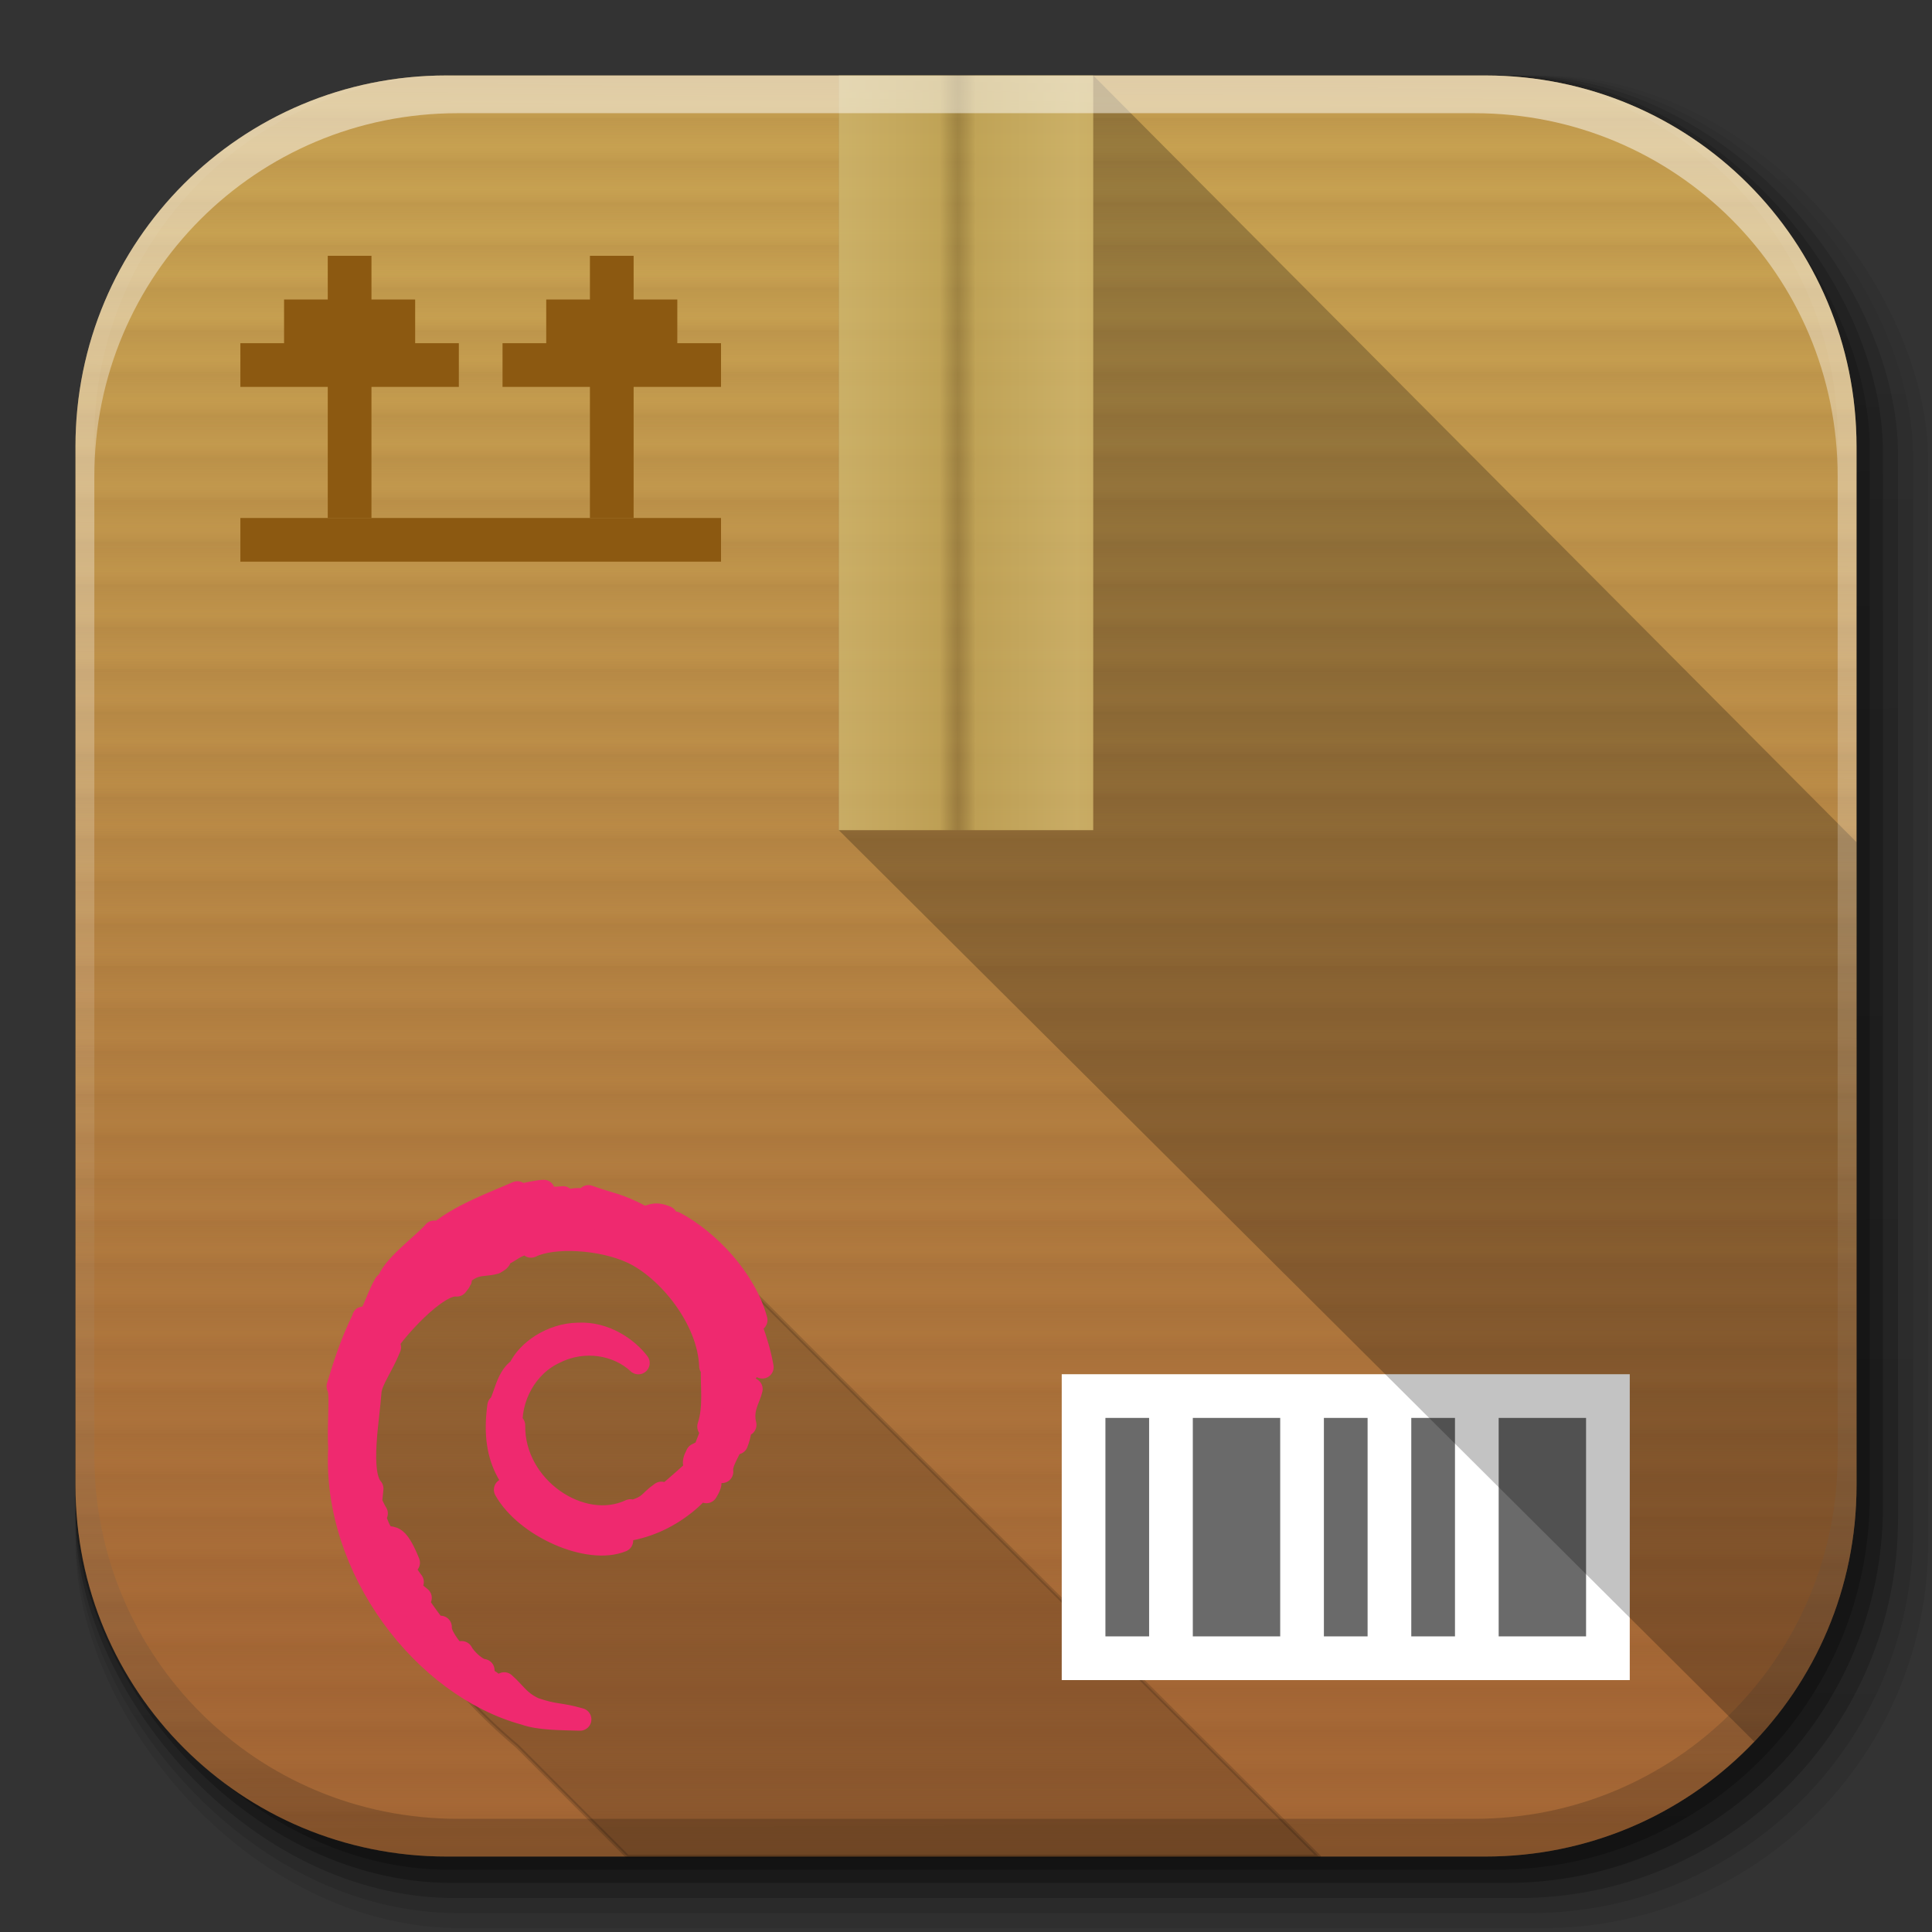 <?xml version="1.0" encoding="UTF-8" standalone="no"?>
<!-- Created with Inkscape (http://www.inkscape.org/) -->

<svg
   xmlns:dc="http://purl.org/dc/elements/1.1/"
   xmlns:cc="http://creativecommons.org/ns#"
   xmlns:rdf="http://www.w3.org/1999/02/22-rdf-syntax-ns#"
   xmlns:svg="http://www.w3.org/2000/svg"
   xmlns="http://www.w3.org/2000/svg"
   xmlns:xlink="http://www.w3.org/1999/xlink"
   version="1.1"
   width="512"
   height="512"
   id="svg2">
  <rect width="100%" height="100%" fill="#333333" stroke="none"/>
  <defs
     id="defs4">
    <linearGradient
       x1="19.245"
       y1="21.031"
       x2="19.36"
       y2="44.984"
       id="linearGradient2460"
       gradientUnits="userSpaceOnUse">
      <stop
         id="stop3602"
         style="stop-color:#fafafa;stop-opacity:1"
         offset="0" />
      <stop
         id="stop3604"
         style="stop-color:#f0f0f0;stop-opacity:1"
         offset="1" />
    </linearGradient>
    <linearGradient
       x1="1012.513"
       y1="484.417"
       x2="1006.808"
       y2="20.626"
       id="linearGradient4114-2-6"
       xlink:href="#ButtonShadow-0-1-1-5-9"
       gradientUnits="userSpaceOnUse"
       gradientTransform="matrix(1.032,0,0,1.032,-830.864,592.678)" />
    <linearGradient
       x1="45.448"
       y1="92.54"
       x2="45.448"
       y2="7.017"
       id="ButtonShadow-0-1-1-5-9"
       gradientUnits="userSpaceOnUse"
       gradientTransform="matrix(1.006,0,0,0.994,100,0)">
      <stop
         id="stop3750-8-9-3-6-4"
         style="stop-color:#000000;stop-opacity:1"
         offset="0" />
      <stop
         id="stop3752-5-6-4-2-9"
         style="stop-color:#000000;stop-opacity:0.588"
         offset="1" />
    </linearGradient>
    <linearGradient
       x1="1012.513"
       y1="484.417"
       x2="1006.808"
       y2="20.626"
       id="linearGradient4112-2-6"
       xlink:href="#ButtonShadow-0-1-1-5-9"
       gradientUnits="userSpaceOnUse"
       gradientTransform="matrix(1.04,0,0,1.04,-837.951,592.518)" />
    <linearGradient
       x1="1012.513"
       y1="484.417"
       x2="1006.808"
       y2="20.626"
       id="linearGradient4110-6-7"
       xlink:href="#ButtonShadow-0-1-1-5-9"
       gradientUnits="userSpaceOnUse"
       gradientTransform="matrix(1.023,0,0,1.023,-823.777,592.838)" />
    <linearGradient
       x1="1012.513"
       y1="484.417"
       x2="1006.808"
       y2="20.626"
       id="linearGradient4116-6-3"
       xlink:href="#ButtonShadow-0-1-1-5-9"
       gradientUnits="userSpaceOnUse"
       gradientTransform="matrix(1.015,0,0,1.015,-816.69,592.997)" />
    <linearGradient
       x1="1012.513"
       y1="484.417"
       x2="1006.808"
       y2="20.626"
       id="linearGradient5342-3"
       xlink:href="#ButtonShadow-0-1-1-5-9"
       gradientUnits="userSpaceOnUse"
       gradientTransform="matrix(1.007,0,0,1.007,-810.489,593.137)" />
    <linearGradient
       x1="993.439"
       y1="51.512"
       x2="988.786"
       y2="363.738"
       id="linearGradient4084-8"
       xlink:href="#linearGradient3737-9"
       gradientUnits="userSpaceOnUse"
       gradientTransform="translate(778.6,-360.56)" />
    <linearGradient
       id="linearGradient3737-9">
      <stop
         id="stop3739-7"
         style="stop-color:#ffffff;stop-opacity:1"
         offset="0" />
      <stop
         id="stop3741-4"
         style="stop-color:#ffffff;stop-opacity:0"
         offset="1" />
    </linearGradient>
    <linearGradient
       x1="1764.649"
       y1="155.597"
       x2="1763.69"
       y2="-55.941"
       id="linearGradient4086-12"
       xlink:href="#linearGradient4046-3"
       gradientUnits="userSpaceOnUse" />
    <linearGradient
       id="linearGradient4046-3">
      <stop
         id="stop4048-7"
         style="stop-color:#000000;stop-opacity:1"
         offset="0" />
      <stop
         id="stop4050-73"
         style="stop-color:#ffffff;stop-opacity:0.2"
         offset="1" />
    </linearGradient>
    <linearGradient
       y1="38.719"
       x2="0"
       y2="45.762"
       id="linearGradient3127"
       gradientUnits="userSpaceOnUse">
      <stop
         id="stop12"
         style="stop-color:#000000;stop-opacity:0"
         offset="0" />
      <stop
         id="stop14"
         style="stop-color:#000000;stop-opacity:1"
         offset="0.5" />
      <stop
         id="stop16"
         style="stop-color:#000000;stop-opacity:0"
         offset="1" />
    </linearGradient>
    <radialGradient
       cx="605.714"
       cy="486.648"
       r="117.143"
       id="radialGradient3129"
       xlink:href="#linearGradient5060"
       gradientUnits="userSpaceOnUse"
       gradientTransform="matrix(0.062,0,0,0.029,1.637,28.086)" />
    <linearGradient
       id="linearGradient5060">
      <stop
         id="stop7"
         style="stop-color:#000000;stop-opacity:1"
         offset="0" />
      <stop
         id="stop9"
         style="stop-color:#000000;stop-opacity:0"
         offset="1" />
    </linearGradient>
    <radialGradient
       cx="605.714"
       cy="486.648"
       r="117.143"
       id="radialGradient3131"
       xlink:href="#linearGradient5060"
       gradientUnits="userSpaceOnUse"
       gradientTransform="matrix(-0.062,0,0,0.029,46.532,28.086)" />
    <linearGradient
       id="linearGradient3030">
      <stop
         id="stop3032"
         style="stop-color:#000000;stop-opacity:1"
         offset="0" />
      <stop
         id="stop3034"
         style="stop-color:#000000;stop-opacity:0"
         offset="1" />
    </linearGradient>
    <linearGradient
       x1="-42.696"
       x2="-5.843"
       id="linearGradient3157-5-2"
       gradientUnits="userSpaceOnUse"
       gradientTransform="matrix(0,-11.58,-11.58,0,620.118,-53.942)">
      <stop
         id="stop29"
         style="stop-color:#ae802b;stop-opacity:1"
         offset="0" />
      <stop
         id="stop31"
         style="stop-color:#e1c18b;stop-opacity:1"
         offset="1" />
    </linearGradient>
    <linearGradient
       y1="6.102"
       x2="0"
       y2="24.203"
       id="linearGradient4071-6"
       gradientUnits="userSpaceOnUse"
       gradientTransform="matrix(11.58,0,0,11.58,620.118,-53.942)">
      <stop
         id="stop24-5"
         style="stop-color:#bf914e;stop-opacity:1"
         offset="0" />
      <stop
         id="stop26-0"
         style="stop-color:#8b5810;stop-opacity:1"
         offset="1" />
    </linearGradient>
    <linearGradient
       x1="6.406"
       x2="41.369"
       id="linearGradient998"
       gradientUnits="userSpaceOnUse"
       gradientTransform="matrix(0,11.58,-11.58,0,620.118,-53.942)">
      <stop
         id="stop19"
         style="stop-color:#ffffff;stop-opacity:0.5"
         offset="0" />
      <stop
         id="stop21"
         style="stop-color:#ffffff;stop-opacity:0"
         offset="1" />
    </linearGradient>
    <radialGradient
       cx="605.714"
       cy="486.648"
       r="117.143"
       id="radialGradient3057"
       xlink:href="#linearGradient5060"
       gradientUnits="userSpaceOnUse"
       gradientTransform="matrix(-0.062,0,0,0.029,46.532,28.086)" />
    <linearGradient
       x1="45.448"
       y1="92.54"
       x2="45.448"
       y2="7.017"
       id="ButtonShadow"
       gradientUnits="userSpaceOnUse"
       gradientTransform="scale(1.006,0.994)">
      <stop
         id="stop3750"
         style="stop-color:#000000;stop-opacity:1"
         offset="0" />
      <stop
         id="stop3752"
         style="stop-color:#000000;stop-opacity:0.588"
         offset="1" />
    </linearGradient>
    <filter
       color-interpolation-filters="sRGB"
       id="filter3174">
      <feGaussianBlur
         stdDeviation="1.71"
         id="feGaussianBlur3176" />
    </filter>
    <linearGradient
       x1="32.251"
       y1="6.132"
       x2="32.251"
       y2="90.239"
       id="linearGradient3026"
       xlink:href="#ButtonShadow-0"
       gradientUnits="userSpaceOnUse"
       gradientTransform="matrix(1.024,0,0,1.012,-1.143,-98.071)" />
    <linearGradient
       x1="45.448"
       y1="92.54"
       x2="45.448"
       y2="7.017"
       id="ButtonShadow-0"
       gradientUnits="userSpaceOnUse"
       gradientTransform="matrix(1.006,0,0,0.994,100,0)">
      <stop
         id="stop3750-8"
         style="stop-color:#000000;stop-opacity:1"
         offset="0" />
      <stop
         id="stop3752-5"
         style="stop-color:#000000;stop-opacity:0.588"
         offset="1" />
    </linearGradient>
    <linearGradient
       x1="32.251"
       y1="6.132"
       x2="32.251"
       y2="90.239"
       id="linearGradient3780"
       xlink:href="#ButtonShadow-0"
       gradientUnits="userSpaceOnUse"
       gradientTransform="matrix(1.024,0,0,1.012,-1.143,-98.071)" />
    <linearGradient
       x1="45.448"
       y1="92.54"
       x2="45.448"
       y2="7.017"
       id="linearGradient3194"
       gradientUnits="userSpaceOnUse"
       gradientTransform="matrix(1.006,0,0,0.994,100,0)">
      <stop
         id="stop3196"
         style="stop-color:#000000;stop-opacity:1"
         offset="0" />
      <stop
         id="stop3198"
         style="stop-color:#000000;stop-opacity:0.588"
         offset="1" />
    </linearGradient>
    <linearGradient
       x1="32.251"
       y1="6.132"
       x2="32.251"
       y2="90.239"
       id="linearGradient3772"
       xlink:href="#ButtonShadow-0"
       gradientUnits="userSpaceOnUse"
       gradientTransform="matrix(1.024,0,0,1.012,-1.143,-98.071)" />
    <linearGradient
       x1="45.448"
       y1="92.54"
       x2="45.448"
       y2="7.017"
       id="linearGradient3201"
       gradientUnits="userSpaceOnUse"
       gradientTransform="matrix(1.006,0,0,0.994,100,0)">
      <stop
         id="stop3203"
         style="stop-color:#000000;stop-opacity:1"
         offset="0" />
      <stop
         id="stop3205"
         style="stop-color:#000000;stop-opacity:0.588"
         offset="1" />
    </linearGradient>
    <linearGradient
       x1="32.251"
       y1="6.132"
       x2="32.251"
       y2="90.239"
       id="linearGradient3725"
       xlink:href="#ButtonShadow-0"
       gradientUnits="userSpaceOnUse"
       gradientTransform="matrix(1.024,0,0,1.012,-1.143,-98.071)" />
    <linearGradient
       x1="45.448"
       y1="92.54"
       x2="45.448"
       y2="7.017"
       id="linearGradient3208"
       gradientUnits="userSpaceOnUse"
       gradientTransform="matrix(1.006,0,0,0.994,100,0)">
      <stop
         id="stop3210"
         style="stop-color:#000000;stop-opacity:1"
         offset="0" />
      <stop
         id="stop3212"
         style="stop-color:#000000;stop-opacity:0.588"
         offset="1" />
    </linearGradient>
    <linearGradient
       x1="32.251"
       y1="6.132"
       x2="32.251"
       y2="90.239"
       id="linearGradient3721"
       xlink:href="#ButtonShadow-0"
       gradientUnits="userSpaceOnUse"
       gradientTransform="translate(0,-97)" />
    <linearGradient
       x1="45.448"
       y1="92.54"
       x2="45.448"
       y2="7.017"
       id="linearGradient3215"
       gradientUnits="userSpaceOnUse"
       gradientTransform="matrix(1.006,0,0,0.994,100,0)">
      <stop
         id="stop3217"
         style="stop-color:#000000;stop-opacity:1"
         offset="0" />
      <stop
         id="stop3219"
         style="stop-color:#000000;stop-opacity:0.588"
         offset="1" />
    </linearGradient>
    <linearGradient
       x1="48"
       y1="90"
       x2="48"
       y2="5.988"
       id="linearGradient3617"
       xlink:href="#linearGradient3700"
       gradientUnits="userSpaceOnUse" />
    <linearGradient
       id="linearGradient3700">
      <stop
         id="stop3702"
         style="stop-color:#a16331;stop-opacity:1"
         offset="0" />
      <stop
         id="stop3704"
         style="stop-color:#d2aa57;stop-opacity:1"
         offset="1" />
    </linearGradient>
    <linearGradient
       x1="6"
       y1="48"
       x2="8"
       y2="48"
       id="linearGradient3978"
       xlink:href="#linearGradient3972"
       gradientUnits="userSpaceOnUse"
       gradientTransform="translate(0,-96)"
       spreadMethod="repeat" />
    <linearGradient
       id="linearGradient3972">
      <stop
         id="stop3974"
         style="stop-color:#784421;stop-opacity:1"
         offset="0" />
      <stop
         id="stop3980"
         style="stop-color:#784421;stop-opacity:0"
         offset="0.7" />
      <stop
         id="stop3976"
         style="stop-color:#784421;stop-opacity:0.748"
         offset="1" />
    </linearGradient>
    <radialGradient
       cx="48"
       cy="87.792"
       r="42"
       fx="48"
       fy="87.792"
       id="radialGradient4375"
       xlink:href="#linearGradient4367"
       gradientUnits="userSpaceOnUse"
       gradientTransform="matrix(1,-6.7114942e-8,8.4282233e-8,1.256,110,-24.506)" />
    <linearGradient
       id="linearGradient4367">
      <stop
         id="stop4369"
         style="stop-color:#ffffff;stop-opacity:0.718"
         offset="0" />
      <stop
         id="stop4371"
         style="stop-color:#ffffff;stop-opacity:1"
         offset="1" />
    </linearGradient>
    <linearGradient
       x1="48"
       y1="20.221"
       x2="48"
       y2="138.661"
       id="linearGradient3613"
       xlink:href="#linearGradient3737"
       gradientUnits="userSpaceOnUse" />
    <linearGradient
       id="linearGradient3737">
      <stop
         id="stop3739"
         style="stop-color:#ffec83;stop-opacity:1"
         offset="0" />
      <stop
         id="stop3741"
         style="stop-color:#fff2ab;stop-opacity:0"
         offset="1" />
    </linearGradient>
    <clipPath
       id="clipPath4355">
      <rect
         width="84"
         height="80"
         rx="6"
         ry="6"
         x="6"
         y="6"
         id="rect4357"
         style="fill:#ffffff;fill-opacity:1;fill-rule:nonzero;stroke:none" />
    </clipPath>
    <filter
       x="-0.349"
       y="-0.372"
       width="1.698"
       height="1.743"
       color-interpolation-filters="sRGB"
       id="filter4002">
      <feGaussianBlur
         stdDeviation="9.6"
         id="feGaussianBlur4004" />
    </filter>
    <linearGradient
       x1="42"
       y1="48"
       x2="47.614"
       y2="48"
       id="linearGradient4019"
       xlink:href="#linearGradient4013"
       gradientUnits="userSpaceOnUse"
       spreadMethod="reflect" />
    <linearGradient
       id="linearGradient4013">
      <stop
         id="stop4015"
         style="stop-color:#e3c979;stop-opacity:1"
         offset="0" />
      <stop
         id="stop4021"
         style="stop-color:#d3b762;stop-opacity:1"
         offset="0.85" />
      <stop
         id="stop4017"
         style="stop-color:#b0984d;stop-opacity:0.614"
         offset="1" />
    </linearGradient>
    <linearGradient
       x1="48"
       y1="8"
       x2="48"
       y2="80"
       id="linearGradient4088"
       xlink:href="#linearGradient4384"
       gradientUnits="userSpaceOnUse" />
    <linearGradient
       id="linearGradient4384">
      <stop
         id="stop4386"
         style="stop-color:#ffffff;stop-opacity:1"
         offset="0" />
      <stop
         id="stop4388"
         style="stop-color:#ffffff;stop-opacity:0"
         offset="1" />
    </linearGradient>
    <linearGradient
       x1="54"
       y1="48"
       x2="56"
       y2="48"
       id="linearGradient4108"
       xlink:href="#linearGradient4102"
       gradientUnits="userSpaceOnUse" />
    <linearGradient
       id="linearGradient4102">
      <stop
         id="stop4104"
         style="stop-color:#000000;stop-opacity:1"
         offset="0" />
      <stop
         id="stop4114"
         style="stop-color:#000000;stop-opacity:0.252"
         offset="0.5" />
      <stop
         id="stop4106"
         style="stop-color:#000000;stop-opacity:0"
         offset="1" />
    </linearGradient>
    <linearGradient
       x1="54"
       y1="48"
       x2="56"
       y2="48"
       id="linearGradient4112"
       xlink:href="#linearGradient4102"
       gradientUnits="userSpaceOnUse"
       gradientTransform="translate(-96,0)" />
    <linearGradient
       id="linearGradient3257">
      <stop
         id="stop3259"
         style="stop-color:#000000;stop-opacity:1"
         offset="0" />
      <stop
         id="stop3261"
         style="stop-color:#000000;stop-opacity:0.252"
         offset="0.5" />
      <stop
         id="stop3263"
         style="stop-color:#000000;stop-opacity:0"
         offset="1" />
    </linearGradient>
    <linearGradient
       x1="42"
       y1="48"
       x2="47.614"
       y2="48"
       id="linearGradient4122"
       xlink:href="#linearGradient4013"
       gradientUnits="userSpaceOnUse"
       spreadMethod="reflect" />
    <linearGradient
       id="linearGradient3266">
      <stop
         id="stop3268"
         style="stop-color:#e3c979;stop-opacity:1"
         offset="0" />
      <stop
         id="stop3270"
         style="stop-color:#d3b762;stop-opacity:1"
         offset="0.85" />
      <stop
         id="stop3272"
         style="stop-color:#b0984d;stop-opacity:0.614"
         offset="1" />
    </linearGradient>
    <linearGradient
       x1="45.485"
       y1="31.18"
       x2="48.069"
       y2="55.88"
       id="linearGradient4127"
       xlink:href="#linearGradient4384-8"
       gradientUnits="userSpaceOnUse"
       spreadMethod="reflect" />
    <linearGradient
       id="linearGradient4384-8">
      <stop
         id="stop4386-6"
         style="stop-color:#ffffff;stop-opacity:1"
         offset="0" />
      <stop
         id="stop4388-2"
         style="stop-color:#ffffff;stop-opacity:0"
         offset="1" />
    </linearGradient>
    <linearGradient
       x1="48"
       y1="88"
       x2="48"
       y2="-40"
       id="linearGradient4047"
       xlink:href="#linearGradient4384-8"
       gradientUnits="userSpaceOnUse"
       gradientTransform="matrix(1,0,0,-1,0,92)" />
    <linearGradient
       id="linearGradient3279">
      <stop
         id="stop3281"
         style="stop-color:#ffffff;stop-opacity:1"
         offset="0" />
      <stop
         id="stop3283"
         style="stop-color:#ffffff;stop-opacity:0"
         offset="1" />
    </linearGradient>
    <linearGradient
       x1="48"
       y1="82"
       x2="112.124"
       y2="82.455"
       id="linearGradient4429-1"
       xlink:href="#linearGradient4384-8"
       gradientUnits="userSpaceOnUse"
       spreadMethod="reflect" />
    <linearGradient
       x1="110"
       y1="56"
       x2="134"
       y2="56"
       id="linearGradient3286"
       gradientUnits="userSpaceOnUse"
       gradientTransform="translate(1683.059,-84.359)">
      <stop
         id="stop3288"
         style="stop-color:#ffffff;stop-opacity:1"
         offset="0" />
      <stop
         id="stop3290"
         style="stop-color:#ffffff;stop-opacity:0"
         offset="1" />
    </linearGradient>
    <linearGradient
       x1="90"
       y1="88"
       x2="48"
       y2="88"
       id="linearGradient3228"
       xlink:href="#linearGradient3892"
       gradientUnits="userSpaceOnUse"
       spreadMethod="reflect" />
    <linearGradient
       id="linearGradient3892">
      <stop
         id="stop3894"
         style="stop-color:#000000;stop-opacity:0.588"
         offset="0" />
      <stop
         id="stop3896"
         style="stop-color:#000000;stop-opacity:0.471"
         offset="0.118" />
      <stop
         id="stop3898"
         style="stop-color:#000000;stop-opacity:0.392"
         offset="0.238" />
      <stop
         id="stop3900"
         style="stop-color:#000000;stop-opacity:0.314"
         offset="1" />
    </linearGradient>
    <linearGradient
       x1="70"
       y1="80"
       x2="70"
       y2="-64"
       id="linearGradient3298"
       xlink:href="#linearGradient4142"
       gradientUnits="userSpaceOnUse"
       gradientTransform="matrix(1.333,0,0,1.333,27.333,-21.333)" />
    <linearGradient
       id="linearGradient4142">
      <stop
         id="stop4144"
         style="stop-color:#402a1a;stop-opacity:1"
         offset="0" />
      <stop
         id="stop4146"
         style="stop-color:#402a1a;stop-opacity:0"
         offset="1" />
    </linearGradient>
    <linearGradient
       x1="34"
       y1="7"
       x2="34"
       y2="25"
       id="linearGradient4166"
       xlink:href="#ButtonShadow-0"
       gradientUnits="userSpaceOnUse"
       gradientTransform="matrix(1,0,0,-1,1683.059,-48.359)" />
    <linearGradient
       x1="45.448"
       y1="92.54"
       x2="45.448"
       y2="7.017"
       id="linearGradient3304"
       gradientUnits="userSpaceOnUse"
       gradientTransform="matrix(1.006,0,0,0.994,100,0)">
      <stop
         id="stop3306"
         style="stop-color:#000000;stop-opacity:1"
         offset="0" />
      <stop
         id="stop3308"
         style="stop-color:#000000;stop-opacity:0.588"
         offset="1" />
    </linearGradient>
    <linearGradient
       x1="34"
       y1="20"
       x2="38"
       y2="24"
       id="linearGradient4158"
       xlink:href="#linearGradient4152"
       gradientUnits="userSpaceOnUse"
       gradientTransform="translate(1683.059,48.359)" />
    <linearGradient
       id="linearGradient4152">
      <stop
         id="stop4154"
         style="stop-color:#ffffff;stop-opacity:1"
         offset="0" />
      <stop
         id="stop4156"
         style="stop-color:#ebebeb;stop-opacity:1"
         offset="1" />
    </linearGradient>
    <linearGradient
       x1="34"
       y1="7"
       x2="34"
       y2="25"
       id="linearGradient4398"
       xlink:href="#ButtonShadow-0"
       gradientUnits="userSpaceOnUse"
       gradientTransform="matrix(1,0,0,-1,1633.059,-48.359)" />
    <linearGradient
       x1="45.448"
       y1="92.54"
       x2="45.448"
       y2="7.017"
       id="linearGradient3315"
       gradientUnits="userSpaceOnUse"
       gradientTransform="matrix(1.006,0,0,0.994,100,0)">
      <stop
         id="stop3317"
         style="stop-color:#000000;stop-opacity:1"
         offset="0" />
      <stop
         id="stop3319"
         style="stop-color:#000000;stop-opacity:0.588"
         offset="1" />
    </linearGradient>
    <linearGradient
       x1="34"
       y1="20"
       x2="38"
       y2="24"
       id="linearGradient4400"
       xlink:href="#linearGradient4152"
       gradientUnits="userSpaceOnUse"
       gradientTransform="translate(1633.059,48.359)" />
    <linearGradient
       id="linearGradient3322">
      <stop
         id="stop3324"
         style="stop-color:#ffffff;stop-opacity:1"
         offset="0" />
      <stop
         id="stop3326"
         style="stop-color:#ebebeb;stop-opacity:1"
         offset="1" />
    </linearGradient>
    <linearGradient
       x1="70"
       y1="80"
       x2="70"
       y2="-64"
       id="linearGradient3276"
       xlink:href="#linearGradient4142"
       gradientUnits="userSpaceOnUse"
       gradientTransform="translate(1683.059,-34.359)" />
    <linearGradient
       id="linearGradient3329">
      <stop
         id="stop3331"
         style="stop-color:#402a1a;stop-opacity:1"
         offset="0" />
      <stop
         id="stop3333"
         style="stop-color:#402a1a;stop-opacity:0"
         offset="1" />
    </linearGradient>
    <linearGradient
       x1="45.448"
       y1="92.54"
       x2="45.448"
       y2="7.017"
       id="linearGradient3453"
       xlink:href="#ButtonShadow"
       gradientUnits="userSpaceOnUse"
       gradientTransform="scale(1.006,0.994)" />
    <linearGradient
       x1="45.448"
       y1="92.54"
       x2="45.448"
       y2="7.017"
       id="linearGradient3703"
       xlink:href="#ButtonShadow"
       gradientUnits="userSpaceOnUse"
       gradientTransform="scale(1.006,0.994)" />
    <linearGradient
       x1="32.251"
       y1="6.132"
       x2="32.251"
       y2="90.239"
       id="linearGradient3705"
       xlink:href="#ButtonShadow-0"
       gradientUnits="userSpaceOnUse"
       gradientTransform="matrix(1.024,0,0,1.012,-1.143,-98.071)" />
    <linearGradient
       x1="32.251"
       y1="6.132"
       x2="32.251"
       y2="90.239"
       id="linearGradient3707"
       xlink:href="#ButtonShadow-0"
       gradientUnits="userSpaceOnUse"
       gradientTransform="matrix(1.024,0,0,1.012,-1.143,-98.071)" />
    <linearGradient
       x1="32.251"
       y1="6.132"
       x2="32.251"
       y2="90.239"
       id="linearGradient3709"
       xlink:href="#ButtonShadow-0"
       gradientUnits="userSpaceOnUse"
       gradientTransform="matrix(1.024,0,0,1.012,-1.143,-98.071)" />
    <linearGradient
       x1="32.251"
       y1="6.132"
       x2="32.251"
       y2="90.239"
       id="linearGradient3711"
       xlink:href="#ButtonShadow-0"
       gradientUnits="userSpaceOnUse"
       gradientTransform="matrix(1.024,0,0,1.012,-1.143,-98.071)" />
    <linearGradient
       x1="32.251"
       y1="6.132"
       x2="32.251"
       y2="90.239"
       id="linearGradient3713"
       xlink:href="#ButtonShadow-0"
       gradientUnits="userSpaceOnUse"
       gradientTransform="translate(0,-97)" />
    <linearGradient
       x1="48"
       y1="90"
       x2="48"
       y2="5.988"
       id="linearGradient3715"
       xlink:href="#linearGradient3700"
       gradientUnits="userSpaceOnUse" />
    <linearGradient
       x1="6"
       y1="48"
       x2="8"
       y2="48"
       id="linearGradient3717"
       xlink:href="#linearGradient3972"
       gradientUnits="userSpaceOnUse"
       gradientTransform="translate(0,-96)"
       spreadMethod="repeat" />
    <radialGradient
       cx="48"
       cy="87.792"
       r="42"
       fx="48"
       fy="87.792"
       id="radialGradient3719"
       xlink:href="#linearGradient4367"
       gradientUnits="userSpaceOnUse"
       gradientTransform="matrix(1,-6.7114942e-8,8.4282233e-8,1.256,110,-24.506)" />
    <linearGradient
       x1="48"
       y1="20.221"
       x2="48"
       y2="138.661"
       id="linearGradient3722"
       xlink:href="#linearGradient3737"
       gradientUnits="userSpaceOnUse" />
    <linearGradient
       x1="42"
       y1="48"
       x2="47.614"
       y2="48"
       id="linearGradient3724"
       xlink:href="#linearGradient4013"
       gradientUnits="userSpaceOnUse"
       spreadMethod="reflect" />
    <linearGradient
       x1="48"
       y1="8"
       x2="48"
       y2="80"
       id="linearGradient3726"
       xlink:href="#linearGradient4384"
       gradientUnits="userSpaceOnUse" />
    <linearGradient
       x1="54"
       y1="48"
       x2="56"
       y2="48"
       id="linearGradient3728"
       xlink:href="#linearGradient4102"
       gradientUnits="userSpaceOnUse" />
    <linearGradient
       x1="54"
       y1="48"
       x2="56"
       y2="48"
       id="linearGradient3730"
       xlink:href="#linearGradient4102"
       gradientUnits="userSpaceOnUse"
       gradientTransform="translate(-96,0)" />
    <linearGradient
       x1="42"
       y1="48"
       x2="47.614"
       y2="48"
       id="linearGradient3732"
       xlink:href="#linearGradient4013"
       gradientUnits="userSpaceOnUse"
       spreadMethod="reflect" />
    <linearGradient
       x1="45.485"
       y1="31.18"
       x2="48.069"
       y2="55.88"
       id="linearGradient3734"
       xlink:href="#linearGradient4384-8"
       gradientUnits="userSpaceOnUse"
       spreadMethod="reflect" />
    <linearGradient
       x1="48"
       y1="88"
       x2="48"
       y2="-40"
       id="linearGradient3736"
       xlink:href="#linearGradient4384-8"
       gradientUnits="userSpaceOnUse"
       gradientTransform="matrix(1,0,0,-1,0,92)" />
    <linearGradient
       x1="48"
       y1="82"
       x2="112.124"
       y2="82.455"
       id="linearGradient3738"
       xlink:href="#linearGradient4384-8"
       gradientUnits="userSpaceOnUse"
       spreadMethod="reflect" />
    <linearGradient
       x1="90"
       y1="88"
       x2="48"
       y2="88"
       id="linearGradient3740"
       xlink:href="#linearGradient3892"
       gradientUnits="userSpaceOnUse"
       spreadMethod="reflect" />
    <linearGradient
       x1="110"
       y1="56"
       x2="134"
       y2="56"
       id="linearGradient3742"
       xlink:href="#linearGradient3286"
       gradientUnits="userSpaceOnUse"
       gradientTransform="translate(1683.059,-84.359)" />
    <linearGradient
       x1="34"
       y1="7"
       x2="34"
       y2="25"
       id="linearGradient3744"
       xlink:href="#ButtonShadow-0"
       gradientUnits="userSpaceOnUse"
       gradientTransform="matrix(1,0,0,-1,1683.059,-48.359)" />
    <linearGradient
       x1="34"
       y1="20"
       x2="38"
       y2="24"
       id="linearGradient3746"
       xlink:href="#linearGradient4152"
       gradientUnits="userSpaceOnUse"
       gradientTransform="translate(1683.059,48.359)" />
    <linearGradient
       x1="34"
       y1="7"
       x2="34"
       y2="25"
       id="linearGradient3748"
       xlink:href="#ButtonShadow-0"
       gradientUnits="userSpaceOnUse"
       gradientTransform="matrix(1,0,0,-1,1633.059,-48.359)" />
    <linearGradient
       x1="34"
       y1="20"
       x2="38"
       y2="24"
       id="linearGradient3750"
       xlink:href="#linearGradient4152"
       gradientUnits="userSpaceOnUse"
       gradientTransform="translate(1633.059,48.359)" />
    <linearGradient
       x1="70"
       y1="80"
       x2="70"
       y2="-64"
       id="linearGradient3752"
       xlink:href="#linearGradient4142"
       gradientUnits="userSpaceOnUse"
       gradientTransform="translate(1683.059,-34.359)" />
    <linearGradient
       x1="70"
       y1="80"
       x2="70"
       y2="-64"
       id="linearGradient3771"
       xlink:href="#linearGradient4142"
       gradientUnits="userSpaceOnUse"
       gradientTransform="matrix(2.092,0,0,2.092,-677.394,227.891)" />
    <linearGradient
       x1="34"
       y1="20"
       x2="38"
       y2="24"
       id="linearGradient3799"
       xlink:href="#linearGradient4152"
       gradientUnits="userSpaceOnUse"
       gradientTransform="matrix(2.092,0,0,2.092,-781.996,-198.602)" />
    <linearGradient
       x1="34"
       y1="7"
       x2="34"
       y2="25"
       id="linearGradient3802"
       xlink:href="#ButtonShadow-0"
       gradientUnits="userSpaceOnUse"
       gradientTransform="matrix(2.092,0,0,-2.092,-781.996,198.602)" />
    <linearGradient
       x1="34"
       y1="20"
       x2="38"
       y2="24"
       id="linearGradient3846"
       xlink:href="#linearGradient4152"
       gradientUnits="userSpaceOnUse"
       gradientTransform="matrix(2.092,0,0,2.092,-677.394,-198.602)" />
    <linearGradient
       x1="34"
       y1="7"
       x2="34"
       y2="25"
       id="linearGradient3849"
       xlink:href="#ButtonShadow-0"
       gradientUnits="userSpaceOnUse"
       gradientTransform="matrix(2.092,0,0,-2.092,-677.394,198.602)" />
    <linearGradient
       x1="110"
       y1="56"
       x2="134"
       y2="56"
       id="linearGradient3852"
       xlink:href="#linearGradient3286"
       gradientUnits="userSpaceOnUse"
       gradientTransform="matrix(2.092,0,0,2.092,-677.394,123.288)" />
    <linearGradient
       x1="48"
       y1="90"
       x2="48"
       y2="5.988"
       id="linearGradient3890"
       xlink:href="#linearGradient3700"
       gradientUnits="userSpaceOnUse" />
    <linearGradient
       x1="6"
       y1="48"
       x2="8"
       y2="48"
       id="linearGradient3893"
       xlink:href="#linearGradient3972"
       gradientUnits="userSpaceOnUse"
       gradientTransform="translate(0,-96)"
       spreadMethod="repeat" />
    <radialGradient
       cx="48"
       cy="87.792"
       r="42"
       fx="48"
       fy="87.792"
       id="radialGradient3895"
       xlink:href="#linearGradient4367"
       gradientUnits="userSpaceOnUse"
       gradientTransform="matrix(1,-6.7114942e-8,8.4282233e-8,1.256,110,-24.506)" />
    <radialGradient
       cx="48"
       cy="87.792"
       r="42"
       fx="48"
       fy="87.792"
       id="radialGradient3898"
       xlink:href="#linearGradient4367"
       gradientUnits="userSpaceOnUse"
       gradientTransform="matrix(2.092,-1.4040783e-7,1.7632266e-7,2.627,-447.268,72.021)" />
    <linearGradient
       x1="6"
       y1="48"
       x2="8"
       y2="48"
       id="linearGradient3901"
       xlink:href="#linearGradient3972"
       gradientUnits="userSpaceOnUse"
       gradientTransform="matrix(2.092,0,0,2.092,123.288,476.557)"
       spreadMethod="repeat" />
    <linearGradient
       x1="48"
       y1="90"
       x2="48"
       y2="5.988"
       id="linearGradient3904"
       xlink:href="#linearGradient3700"
       gradientUnits="userSpaceOnUse"
       gradientTransform="matrix(2.092,0,0,2.092,-677.394,123.288)" />
    <linearGradient
       x1="48"
       y1="20.221"
       x2="48"
       y2="138.661"
       id="linearGradient3923"
       xlink:href="#linearGradient3737"
       gradientUnits="userSpaceOnUse" />
    <linearGradient
       x1="42"
       y1="48"
       x2="47.614"
       y2="48"
       id="linearGradient3925"
       xlink:href="#linearGradient4013"
       gradientUnits="userSpaceOnUse"
       spreadMethod="reflect" />
    <linearGradient
       x1="48"
       y1="8"
       x2="48"
       y2="80"
       id="linearGradient3927"
       xlink:href="#linearGradient4384"
       gradientUnits="userSpaceOnUse" />
    <linearGradient
       x1="54"
       y1="48"
       x2="56"
       y2="48"
       id="linearGradient3929"
       xlink:href="#linearGradient4102"
       gradientUnits="userSpaceOnUse" />
    <linearGradient
       x1="54"
       y1="48"
       x2="56"
       y2="48"
       id="linearGradient3931"
       xlink:href="#linearGradient4102"
       gradientUnits="userSpaceOnUse"
       gradientTransform="translate(-96,0)" />
    <linearGradient
       x1="42"
       y1="48"
       x2="47.614"
       y2="48"
       id="linearGradient3933"
       xlink:href="#linearGradient4013"
       gradientUnits="userSpaceOnUse"
       spreadMethod="reflect" />
    <linearGradient
       x1="45.485"
       y1="31.18"
       x2="48.069"
       y2="55.88"
       id="linearGradient3935"
       xlink:href="#linearGradient4384-8"
       gradientUnits="userSpaceOnUse"
       spreadMethod="reflect" />
    <linearGradient
       x1="48"
       y1="90"
       x2="48"
       y2="5.988"
       id="linearGradient3919-3"
       xlink:href="#linearGradient3700-1"
       gradientUnits="userSpaceOnUse"
       gradientTransform="matrix(2.092,0,0,2.092,-677.394,123.288)" />
    <linearGradient
       id="linearGradient3700-1">
      <stop
         id="stop3702-8"
         style="stop-color:#a16331;stop-opacity:1"
         offset="0" />
      <stop
         id="stop3704-1"
         style="stop-color:#d2aa57;stop-opacity:1"
         offset="1" />
    </linearGradient>
    <linearGradient
       x1="6"
       y1="48"
       x2="8"
       y2="48"
       id="linearGradient3921-3"
       xlink:href="#linearGradient3972-9"
       gradientUnits="userSpaceOnUse"
       gradientTransform="matrix(2.092,0,0,2.092,123.288,476.557)"
       spreadMethod="repeat" />
    <linearGradient
       id="linearGradient3972-9">
      <stop
         id="stop3974-6"
         style="stop-color:#784421;stop-opacity:1"
         offset="0" />
      <stop
         id="stop3980-5"
         style="stop-color:#784421;stop-opacity:0"
         offset="0.7" />
      <stop
         id="stop3976-4"
         style="stop-color:#784421;stop-opacity:0.748"
         offset="1" />
    </linearGradient>
    <linearGradient
       x1="48"
       y1="20.221"
       x2="48"
       y2="138.661"
       id="linearGradient3923-2"
       xlink:href="#linearGradient3737-3"
       gradientUnits="userSpaceOnUse" />
    <linearGradient
       id="linearGradient3737-3">
      <stop
         id="stop3739-6"
         style="stop-color:#ffec83;stop-opacity:1"
         offset="0" />
      <stop
         id="stop3741-6"
         style="stop-color:#fff2ab;stop-opacity:0"
         offset="1" />
    </linearGradient>
    <clipPath
       id="clipPath4355-9">
      <rect
         width="84"
         height="80"
         rx="6"
         ry="6"
         x="6"
         y="6"
         id="rect4357-4"
         style="fill:#ffffff;fill-opacity:1;fill-rule:nonzero;stroke:none" />
    </clipPath>
    <filter
       x="-0.349"
       y="-0.372"
       width="1.698"
       height="1.743"
       color-interpolation-filters="sRGB"
       id="filter4002-9">
      <feGaussianBlur
         stdDeviation="9.6"
         id="feGaussianBlur4004-1" />
    </filter>
    <linearGradient
       x1="6"
       y1="48"
       x2="8"
       y2="48"
       id="linearGradient4058"
       xlink:href="#linearGradient3972-9"
       gradientUnits="userSpaceOnUse"
       gradientTransform="matrix(5.619,0,0,5.619,-13.714,-525.714)"
       spreadMethod="repeat" />
    <linearGradient
       x1="48"
       y1="90"
       x2="48"
       y2="5.988"
       id="linearGradient4061"
       xlink:href="#linearGradient3700-1"
       gradientUnits="userSpaceOnUse"
       gradientTransform="matrix(4.429,0,0,4.429,43.429,43.429)" />
    <linearGradient
       x1="48"
       y1="90"
       x2="48"
       y2="5.988"
       id="linearGradient4061-1"
       xlink:href="#linearGradient3700-1-7"
       gradientUnits="userSpaceOnUse"
       gradientTransform="matrix(4.429,0,0,4.429,43.429,43.429)" />
    <linearGradient
       id="linearGradient3700-1-7">
      <stop
         id="stop3702-8-2"
         style="stop-color:#a66836;stop-opacity:1"
         offset="0" />
      <stop
         id="stop3704-1-2"
         style="stop-color:#c7a151;stop-opacity:1"
         offset="1" />
    </linearGradient>
    <linearGradient
       x1="48"
       y1="90"
       x2="48"
       y2="5.988"
       id="linearGradient4080"
       xlink:href="#linearGradient3700-1-7"
       gradientUnits="userSpaceOnUse"
       gradientTransform="matrix(4.429,0,0,4.429,-26.571,-26.571)" />
    <linearGradient
       x1="6"
       y1="48"
       x2="8"
       y2="48"
       id="linearGradient4058-7"
       xlink:href="#linearGradient3972-9-8"
       gradientUnits="userSpaceOnUse"
       gradientTransform="matrix(0,5.619,-5.619,0,1037.714,-13.714)"
       spreadMethod="repeat" />
    <linearGradient
       id="linearGradient3972-9-8">
      <stop
         id="stop3974-6-8"
         style="stop-color:#784421;stop-opacity:1"
         offset="0" />
      <stop
         id="stop3980-5-0"
         style="stop-color:#784421;stop-opacity:0"
         offset="0.7" />
      <stop
         id="stop3976-4-0"
         style="stop-color:#784421;stop-opacity:0.748"
         offset="1" />
    </linearGradient>
    <linearGradient
       x1="6"
       y1="48"
       x2="8"
       y2="48"
       id="linearGradient4884"
       xlink:href="#linearGradient3972-9-8"
       gradientUnits="userSpaceOnUse"
       gradientTransform="matrix(5.619,0,0,5.619,-33.714,-505.714)"
       spreadMethod="repeat" />
    <linearGradient
       x1="6"
       y1="48"
       x2="8"
       y2="48"
       id="linearGradient3263"
       xlink:href="#linearGradient3972"
       gradientUnits="userSpaceOnUse"
       gradientTransform="matrix(5.619,0,0,5.619,-194.141,159.127)"
       spreadMethod="repeat" />
    <linearGradient
       x1="48"
       y1="90"
       x2="48"
       y2="5.988"
       id="linearGradient3267"
       xlink:href="#linearGradient3700"
       gradientUnits="userSpaceOnUse"
       gradientTransform="matrix(5.619,0,0,5.619,-698.556,-194.141)" />
    <linearGradient
       id="linearGradient4013-6">
      <stop
         id="stop4015-1"
         style="stop-color:#e3c979;stop-opacity:1"
         offset="0" />
      <stop
         id="stop4021-7"
         style="stop-color:#d3b762;stop-opacity:1"
         offset="0.85" />
      <stop
         id="stop4017-0"
         style="stop-color:#b0984d;stop-opacity:0.614"
         offset="1" />
    </linearGradient>
    <linearGradient
       id="linearGradient4384-3">
      <stop
         id="stop4386-5"
         style="stop-color:#ffffff;stop-opacity:1"
         offset="0" />
      <stop
         id="stop4388-20"
         style="stop-color:#ffffff;stop-opacity:0"
         offset="1" />
    </linearGradient>
    <linearGradient
       id="linearGradient4102-0">
      <stop
         id="stop4104-5"
         style="stop-color:#000000;stop-opacity:1"
         offset="0" />
      <stop
         id="stop4114-7"
         style="stop-color:#000000;stop-opacity:0.252"
         offset="0.5" />
      <stop
         id="stop4106-6"
         style="stop-color:#000000;stop-opacity:0"
         offset="1" />
    </linearGradient>
    <linearGradient
       id="linearGradient3388">
      <stop
         id="stop3390"
         style="stop-color:#000000;stop-opacity:1"
         offset="0" />
      <stop
         id="stop3392"
         style="stop-color:#000000;stop-opacity:0.252"
         offset="0.5" />
      <stop
         id="stop3394"
         style="stop-color:#000000;stop-opacity:0"
         offset="1" />
    </linearGradient>
    <linearGradient
       id="linearGradient3397">
      <stop
         id="stop3399"
         style="stop-color:#e3c979;stop-opacity:1"
         offset="0" />
      <stop
         id="stop3401"
         style="stop-color:#d3b762;stop-opacity:1"
         offset="0.85" />
      <stop
         id="stop3403"
         style="stop-color:#b0984d;stop-opacity:0.614"
         offset="1" />
    </linearGradient>
    <linearGradient
       x1="45.485"
       y1="31.18"
       x2="48.069"
       y2="55.88"
       id="linearGradient3361"
       xlink:href="#linearGradient4384-8-9"
       gradientUnits="userSpaceOnUse"
       spreadMethod="reflect" />
    <linearGradient
       id="linearGradient4384-8-9">
      <stop
         id="stop4386-6-2"
         style="stop-color:#ffffff;stop-opacity:1"
         offset="0" />
      <stop
         id="stop4388-2-4"
         style="stop-color:#ffffff;stop-opacity:0"
         offset="1" />
    </linearGradient>
    <linearGradient
       x1="42"
       y1="48"
       x2="47.614"
       y2="48"
       id="linearGradient3511"
       xlink:href="#linearGradient4013-6"
       gradientUnits="userSpaceOnUse"
       gradientTransform="matrix(5.619,0,0,2.381,-13.714,5.714)"
       spreadMethod="reflect" />
    <linearGradient
       x1="272"
       y1="288"
       x2="272"
       y2="32"
       id="linearGradient3876-8"
       xlink:href="#outerBackgroundGradient-4"
       gradientUnits="userSpaceOnUse"
       gradientTransform="translate(0,-4)" />
    <linearGradient
       id="outerBackgroundGradient-4">
      <stop
         id="stop3864-8-6-5"
         style="stop-color:#d70751;stop-opacity:1"
         offset="0" />
      <stop
         id="stop3866-9-1-2"
         style="stop-color:#ec3677;stop-opacity:1"
         offset="1" />
    </linearGradient>
    <linearGradient
       x1="272"
       y1="288"
       x2="272"
       y2="32"
       id="linearGradient3876-8-5"
       xlink:href="#outerBackgroundGradient-4-7"
       gradientUnits="userSpaceOnUse"
       gradientTransform="translate(0,-4)" />
    <linearGradient
       id="outerBackgroundGradient-4-7">
      <stop
         id="stop3864-8-6-5-3"
         style="stop-color:#d70751;stop-opacity:1"
         offset="0" />
      <stop
         id="stop3866-9-1-2-1"
         style="stop-color:#ec3677;stop-opacity:1"
         offset="1" />
    </linearGradient>
  </defs>
  <g
     transform="translate(0,-540.362)"
     id="layer1" />
  <g
     transform="matrix(1.1,0,0,0.444,95.081,256.393)"
     id="g2036">
    <g
       transform="matrix(1.053,0,0,1.286,-1.263,-13.429)"
       id="g3712"
       style="opacity:0.4" />
  </g>
  <g
     transform="translate(97.481,231.282)"
     id="g3541" />
  <g
     transform="translate(97.481,231.282)"
     id="g3536" />
  <g
     transform="translate(-11.985,-592.117)"
     id="g4103">
    <rect
       width="487"
       height="487"
       ry="101.458"
       x="31.985"
       y="612.117"
       id="rect6187"
       style="opacity:0.1;color:#000000;fill:url(#linearGradient4114-2-6);fill-opacity:1;fill-rule:nonzero;stroke:none;stroke-width:1.5;marker:none;visibility:visible;display:inline;overflow:visible;enable-background:accumulate" />
    <rect
       width="491"
       height="491"
       ry="102.292"
       x="31.985"
       y="612.117"
       id="rect6191"
       style="opacity:0.08;color:#000000;fill:url(#linearGradient4112-2-6);fill-opacity:1;fill-rule:nonzero;stroke:none;stroke-width:1.5;marker:none;visibility:visible;display:inline;overflow:visible;enable-background:accumulate" />
    <rect
       width="483"
       height="483"
       ry="100.625"
       x="31.985"
       y="612.117"
       id="rect6183"
       style="opacity:0.2;color:#000000;fill:url(#linearGradient4110-6-7);fill-opacity:1;fill-rule:nonzero;stroke:none;stroke-width:1.5;marker:none;visibility:visible;display:inline;overflow:visible;enable-background:accumulate" />
    <rect
       width="479"
       height="479"
       ry="99.792"
       x="31.985"
       y="612.117"
       id="rect6179"
       style="opacity:0.25;color:#000000;fill:url(#linearGradient4116-6-3);fill-opacity:1;fill-rule:nonzero;stroke:none;stroke-width:1.5;marker:none;visibility:visible;display:inline;overflow:visible;enable-background:accumulate" />
    <rect
       width="475.5"
       height="475.5"
       ry="99.062"
       x="31.985"
       y="612.117"
       id="rect5574"
       style="opacity:0.25;color:#000000;fill:url(#linearGradient5342-3);fill-opacity:1;fill-rule:nonzero;stroke:none;stroke-width:1.5;marker:none;visibility:visible;display:inline;overflow:visible;enable-background:accumulate" />
  </g>
  <path
     d="M 118.344,20 C 63.867,20 20,63.867 20,118.344 l 0,23.062 0,252.25 C 20,448.133 63.867,492 118.344,492 l 275.312,0 C 448.133,492 492,448.133 492,393.656 l 0,-252.25 0,-23.062 C 492,63.867 448.133,20 393.656,20 l -275.312,0 z"
     id="rect5505"
     style="color:#000000;fill:url(#linearGradient4061-1);fill-opacity:1;fill-rule:nonzero;stroke:none;marker:none;visibility:visible;display:inline;overflow:visible;enable-background:accumulate" />
  <path
     d="m 152,320.562 c -12.544,0.149 -25.299,3.103 -36.75,7.094 -17.319,21.065 -24.112,50.15 -15.531,76.375 4.494,24.126 19.001,43.268 37.344,58.719 9.748,9.745 19.485,19.491 29.219,29.25 l 183.25,0 C 295.496,438.129 241.418,384.301 187.531,330.281 176.893,323.062 164.544,320.414 152,320.562 z"
     id="path4654"
     style="color:#bebebe;fill:#000000;fill-opacity:0.157;fill-rule:nonzero;stroke:#000000;stroke-width:1;stroke-linecap:round;stroke-linejoin:round;stroke-miterlimit:4;stroke-opacity:0.157;stroke-dasharray:none;marker:none;visibility:visible;display:inline;overflow:visible;enable-background:accumulate" />
  <path
     d="M 492,118.344 C 492,63.867 448.133,20 393.656,20 l -23.062,0 -252.25,0 C 63.867,20 20,63.867 20,118.344 l 0,275.312 C 20,448.133 63.867,492 118.344,492 l 252.25,0 23.062,0 C 448.133,492 492,448.133 492,393.656 l 0,-275.312 z"
     id="path4866"
     style="opacity:0.1;color:#000000;fill:url(#linearGradient4058-7);fill-opacity:1;fill-rule:nonzero;stroke:none;marker:none;visibility:visible;display:inline;overflow:visible;enable-background:accumulate" />
  <g
     transform="translate(-639.816,36)"
     id="g4921">
    <path
       d="m 921.185,328.182 h 150.534 v 81.057 H 921.185 z"
       id="path49"
       style="fill:#ffffff" />
    <path
       d="m 932.764,339.762 v 57.898 h 11.58 v -57.898 h -11.58 z m 23.159,0 v 57.898 h 23.159 v -57.898 h -23.159 z m 34.739,0 v 57.898 h 11.58 v -57.898 h -11.58 z m 23.159,0 v 57.898 h 11.579 v -57.898 h -11.579 z m 23.159,0 v 57.898 h 23.159 v -57.898 h -23.159 z"
       id="path51"
       style="fill:#6a6a6a" />
  </g>
  <g
     transform="translate(-605.519,-353.968)"
     id="g4076">
    <g
       transform="translate(-926.668,684.384)"
       id="g4038" />
  </g>
  <path
     d="m 222.281,20 0,200 242.625,241.562 C 481.711,443.933 492,420.043 492,393.656 L 492,223.188 289.719,20 z"
     id="path4590"
     style="color:#000000;fill:#000000;fill-opacity:0.235;fill-rule:nonzero;stroke:none;stroke-width:2;marker:none;visibility:visible;display:inline;overflow:visible;enable-background:accumulate" />
  <rect
     width="67.429"
     height="200"
     x="222.286"
     y="20"
     id="rect3339"
     style="opacity:0.7;color:#000000;fill:url(#linearGradient3511);fill-opacity:1;fill-rule:nonzero;stroke:none;stroke-width:2;marker:none;visibility:visible;display:inline;overflow:visible;enable-background:accumulate" />
  <g
     transform="translate(-605.519,-353.968)"
     id="g4076-9">
    <g
       transform="translate(-926.668,684.384)"
       id="g4038-9">
      <path
         d="m 1650.499,-310.416 c -54.477,0 -98.312,43.836 -98.312,98.312 l 0,275.344 c 0,54.477 43.836,98.344 98.312,98.344 l 2.938,0 c -53.322,0 -96.25,-42.928 -96.25,-96.25 l 0,-269.5 c 0,-53.322 42.928,-96.25 96.25,-96.25 l 269.5,0 c 53.322,0 96.25,42.928 96.25,96.25 l 0,269.5 c 0,53.323 -42.928,96.25 -96.25,96.25 l 2.906,0 c 54.477,0 98.344,-43.867 98.344,-98.344 l 0,-275.344 c 0,-54.477 -43.867,-98.312 -98.344,-98.312 l -275.344,0 z"
         id="rect6809-2-3"
         style="opacity:0.5;color:#000000;fill:url(#linearGradient4084-8);fill-opacity:1;fill-rule:nonzero;stroke:none;stroke-width:1.5;marker:none;visibility:visible;display:inline;overflow:visible;enable-background:accumulate" />
      <path
         d="m 1650.499,161.584 c -54.477,0 -98.312,-43.836 -98.312,-98.313 l 0,-275.344 c 0,-54.477 43.836,-98.344 98.312,-98.344 l 2.938,0 c -53.322,0 -96.25,42.928 -96.25,96.25 l 0,269.5 c 0,53.323 42.928,96.25 96.25,96.25 l 269.5,0 c 53.322,0 96.25,-42.928 96.25,-96.25 l 0,-269.5 c 0,-53.322 -42.928,-96.25 -96.25,-96.25 l 2.906,0 c 54.477,0 98.344,43.867 98.344,98.344 l 0,275.344 c 0,54.477 -43.867,98.313 -98.344,98.313 l -275.344,0 z"
         id="path3981-7"
         style="opacity:0.2;color:#000000;fill:url(#linearGradient4086-12);fill-opacity:1;fill-rule:nonzero;stroke:none;stroke-width:1.5;marker:none;visibility:visible;display:inline;overflow:visible;enable-background:accumulate" />
    </g>
  </g>
  <g
     transform="translate(-672.212,-260.39)"
     id="g4916">
    <path
       d="m 735.913,409.239 0,-11.58 127.375,0 0,11.58 z"
       id="path53"
       style="fill:#8c5911" />
    <path
       d="m 759.072,328.182 v 11.58 h -11.579 v 11.58 h -11.58 v 11.58 h 23.159 v 34.739 h 11.579 v -34.739 h 23.159 v -11.58 h -11.579 v -11.58 h -11.579 v -11.58 z"
       id="path55"
       style="fill:#8c5911" />
    <path
       d="m 828.549,328.182 v 11.58 h -11.579 v 11.58 h -11.58 v 11.58 h 23.159 v 34.739 h 11.579 v -34.739 h 23.159 v -11.58 h -11.579 v -11.58 h -11.579 v -11.58 z"
       id="path57"
       style="fill:#8c5911" />
  </g>
  <g
     transform="matrix(2.092,0,0,2.092,-677.394,123.288)"
     id="layer2"
     style="display:none">
    <rect
       width="86"
       height="85"
       rx="6"
       ry="6"
       x="5"
       y="7"
       id="rect3745"
       style="opacity:0.9;fill:url(#linearGradient3703);fill-opacity:1;fill-rule:nonzero;stroke:none;filter:url(#filter3174)" />
  </g>
  <g
     transform="matrix(2.092,0,0,2.092,-677.394,123.288)"
     id="layer6" />
  <g
     transform="matrix(5.619,0,0,5.619,-13.714,-13.714)"
     id="layer7-5" />
  <path
     d="m 188.953,375.577 c 0.141,3.778 -1.102,5.613 -2.227,8.859 l -2.022,1.005 c -1.653,3.212 0.164,2.039 -1.019,4.592 -2.583,2.294 -7.827,7.175 -9.507,7.623 -1.227,-0.027 0.83,-1.448 1.099,-2.003 -3.454,2.37 -2.772,3.559 -8.056,5.002 l -0.153,-0.346 c -13.025,6.129 -31.119,-6.015 -30.881,-22.583 -0.138,1.051 -0.396,0.788 -0.683,1.21 -0.672,-8.523 3.937,-17.084 11.711,-20.585 7.604,-3.762 16.518,-2.22 21.961,2.86 -2.99,-3.918 -8.945,-8.073 -15.999,-7.688 -6.913,0.113 -13.381,4.505 -15.539,9.275 -3.54,2.228 -3.953,8.594 -5.495,9.76 -2.078,15.261 3.904,21.852 14.026,29.609 1.589,1.073 0.447,1.237 0.66,2.053 -3.362,-1.573 -6.439,-3.95 -8.972,-6.86 1.345,1.965 2.794,3.876 4.669,5.377 -3.173,-1.071 -7.408,-7.682 -8.642,-7.951 5.465,9.785 22.169,17.161 30.921,13.5 -4.05,0.15 -9.193,0.083 -13.739,-1.598 -1.915,-0.984 -4.509,-3.018 -4.045,-3.398 11.94,4.458 24.27,3.374 34.6,-4.905 2.63,-2.048 5.501,-5.531 6.331,-5.577 -1.249,1.879 0.214,0.904 -0.746,2.563 2.614,-4.223 -1.14,-1.72 2.705,-7.293 l 1.42,1.955 c -0.532,-3.509 4.355,-7.765 3.857,-13.31 1.121,-1.695 1.249,1.826 0.061,5.726 1.65,-4.327 0.436,-5.022 0.858,-8.594 0.455,1.201 1.06,2.475 1.368,3.743 -1.076,-4.183 1.099,-7.041 1.64,-9.472 -0.535,-0.235 -1.659,1.848 -1.919,-3.09 0.039,-2.145 0.599,-1.124 0.813,-1.653 -0.419,-0.242 -1.525,-1.887 -2.195,-5.041 0.483,-0.743 1.301,1.922 1.964,2.03 -0.427,-2.506 -1.16,-4.419 -1.191,-6.344 -1.939,-4.05 -0.686,0.541 -2.256,-1.739 -2.064,-6.433 1.711,-1.493 1.967,-4.414 3.124,4.527 4.905,11.547 5.726,14.454 -0.625,-3.545 -1.634,-6.98 -2.868,-10.303 0.952,0.402 -1.531,-7.291 1.237,-2.197 -2.954,-10.859 -12.631,-21.007 -21.536,-25.767 1.087,0.996 2.461,2.247 1.97,2.444 -4.431,-2.635 -3.653,-2.843 -4.287,-3.956 -3.604,-1.468 -3.845,0.12 -6.229,0.003 -6.802,-3.609 -8.112,-3.226 -14.371,-5.484 l 0.285,1.332 c -4.505,-1.501 -5.249,0.566 -10.117,0.003 -0.296,-0.23 1.56,-0.838 3.09,-1.059 -4.356,0.575 -4.153,-0.86 -8.415,0.158 1.049,-0.736 2.162,-1.226 3.282,-1.851 -3.551,0.216 -8.481,2.067 -6.96,0.382 -5.793,2.586 -16.083,6.215 -21.858,11.63 l -0.181,-1.213 c -2.646,3.176 -11.538,9.485 -12.246,13.602 l -0.708,0.164 c -1.374,2.331 -2.267,4.972 -3.359,7.369 -1.8,3.069 -2.639,1.182 -2.383,1.664 -3.542,7.18 -5.304,13.213 -6.822,18.163 1.082,1.618 0.027,9.744 0.435,16.248 -1.776,32.123 22.544,63.309 49.129,70.508 3.897,1.396 9.69,1.346 14.618,1.484 -5.814,-1.664 -6.564,-0.88 -12.231,-2.855 -4.086,-1.926 -4.98,-4.123 -7.876,-6.636 l 1.146,2.025 c -5.676,-2.009 -3.301,-2.486 -7.92,-3.948 l 1.224,-1.596 c -1.84,-0.141 -4.874,-3.099 -5.703,-4.742 l -2.014,0.08 c -2.417,-2.98 -3.707,-5.133 -3.612,-6.802 l -0.65,1.16 c -0.736,-1.265 -8.899,-11.192 -4.664,-8.881 -0.786,-0.716 -1.833,-1.168 -2.966,-3.23 l 0.862,-0.984 c -2.034,-2.622 -3.75,-5.982 -3.618,-7.102 1.087,1.467 1.84,1.742 2.588,1.994 -5.146,-12.765 -5.435,-0.702 -9.33,-12.994 l 0.822,-0.066 c -0.63,-0.955 -1.016,-1.986 -1.523,-3.001 l 0.36,-3.573 c -3.703,-4.278 -1.035,-18.208 -0.499,-25.847 0.367,-3.105 3.091,-6.412 5.16,-11.599 l -1.26,-0.216 c 2.411,-4.203 13.763,-16.886 19.023,-16.235 2.547,-3.199 -0.507,-0.013 -1.005,-0.816 5.596,-5.79 7.355,-4.09 11.131,-5.133 4.07,-2.416 -3.495,0.944 -1.565,-0.921 7.041,-1.797 4.988,-4.087 14.171,-4.999 0.969,0.55 -2.247,0.851 -3.054,1.565 5.864,-2.871 18.559,-2.216 26.808,1.592 9.565,4.474 20.318,17.691 20.743,30.126 l 0.483,0.13 c -0.244,4.944 0.757,10.662 -0.98,15.913 l 1.174,-2.488"
     id="path4075"
     style="color:#bebebe;fill:#ef296f;fill-opacity:1;fill-rule:nonzero;stroke:#ef296f;stroke-width:6;stroke-linecap:round;stroke-linejoin:round;stroke-miterlimit:4;stroke-opacity:1;stroke-dasharray:none;marker:none;visibility:visible;display:inline;overflow:visible;enable-background:accumulate" />
</svg>
